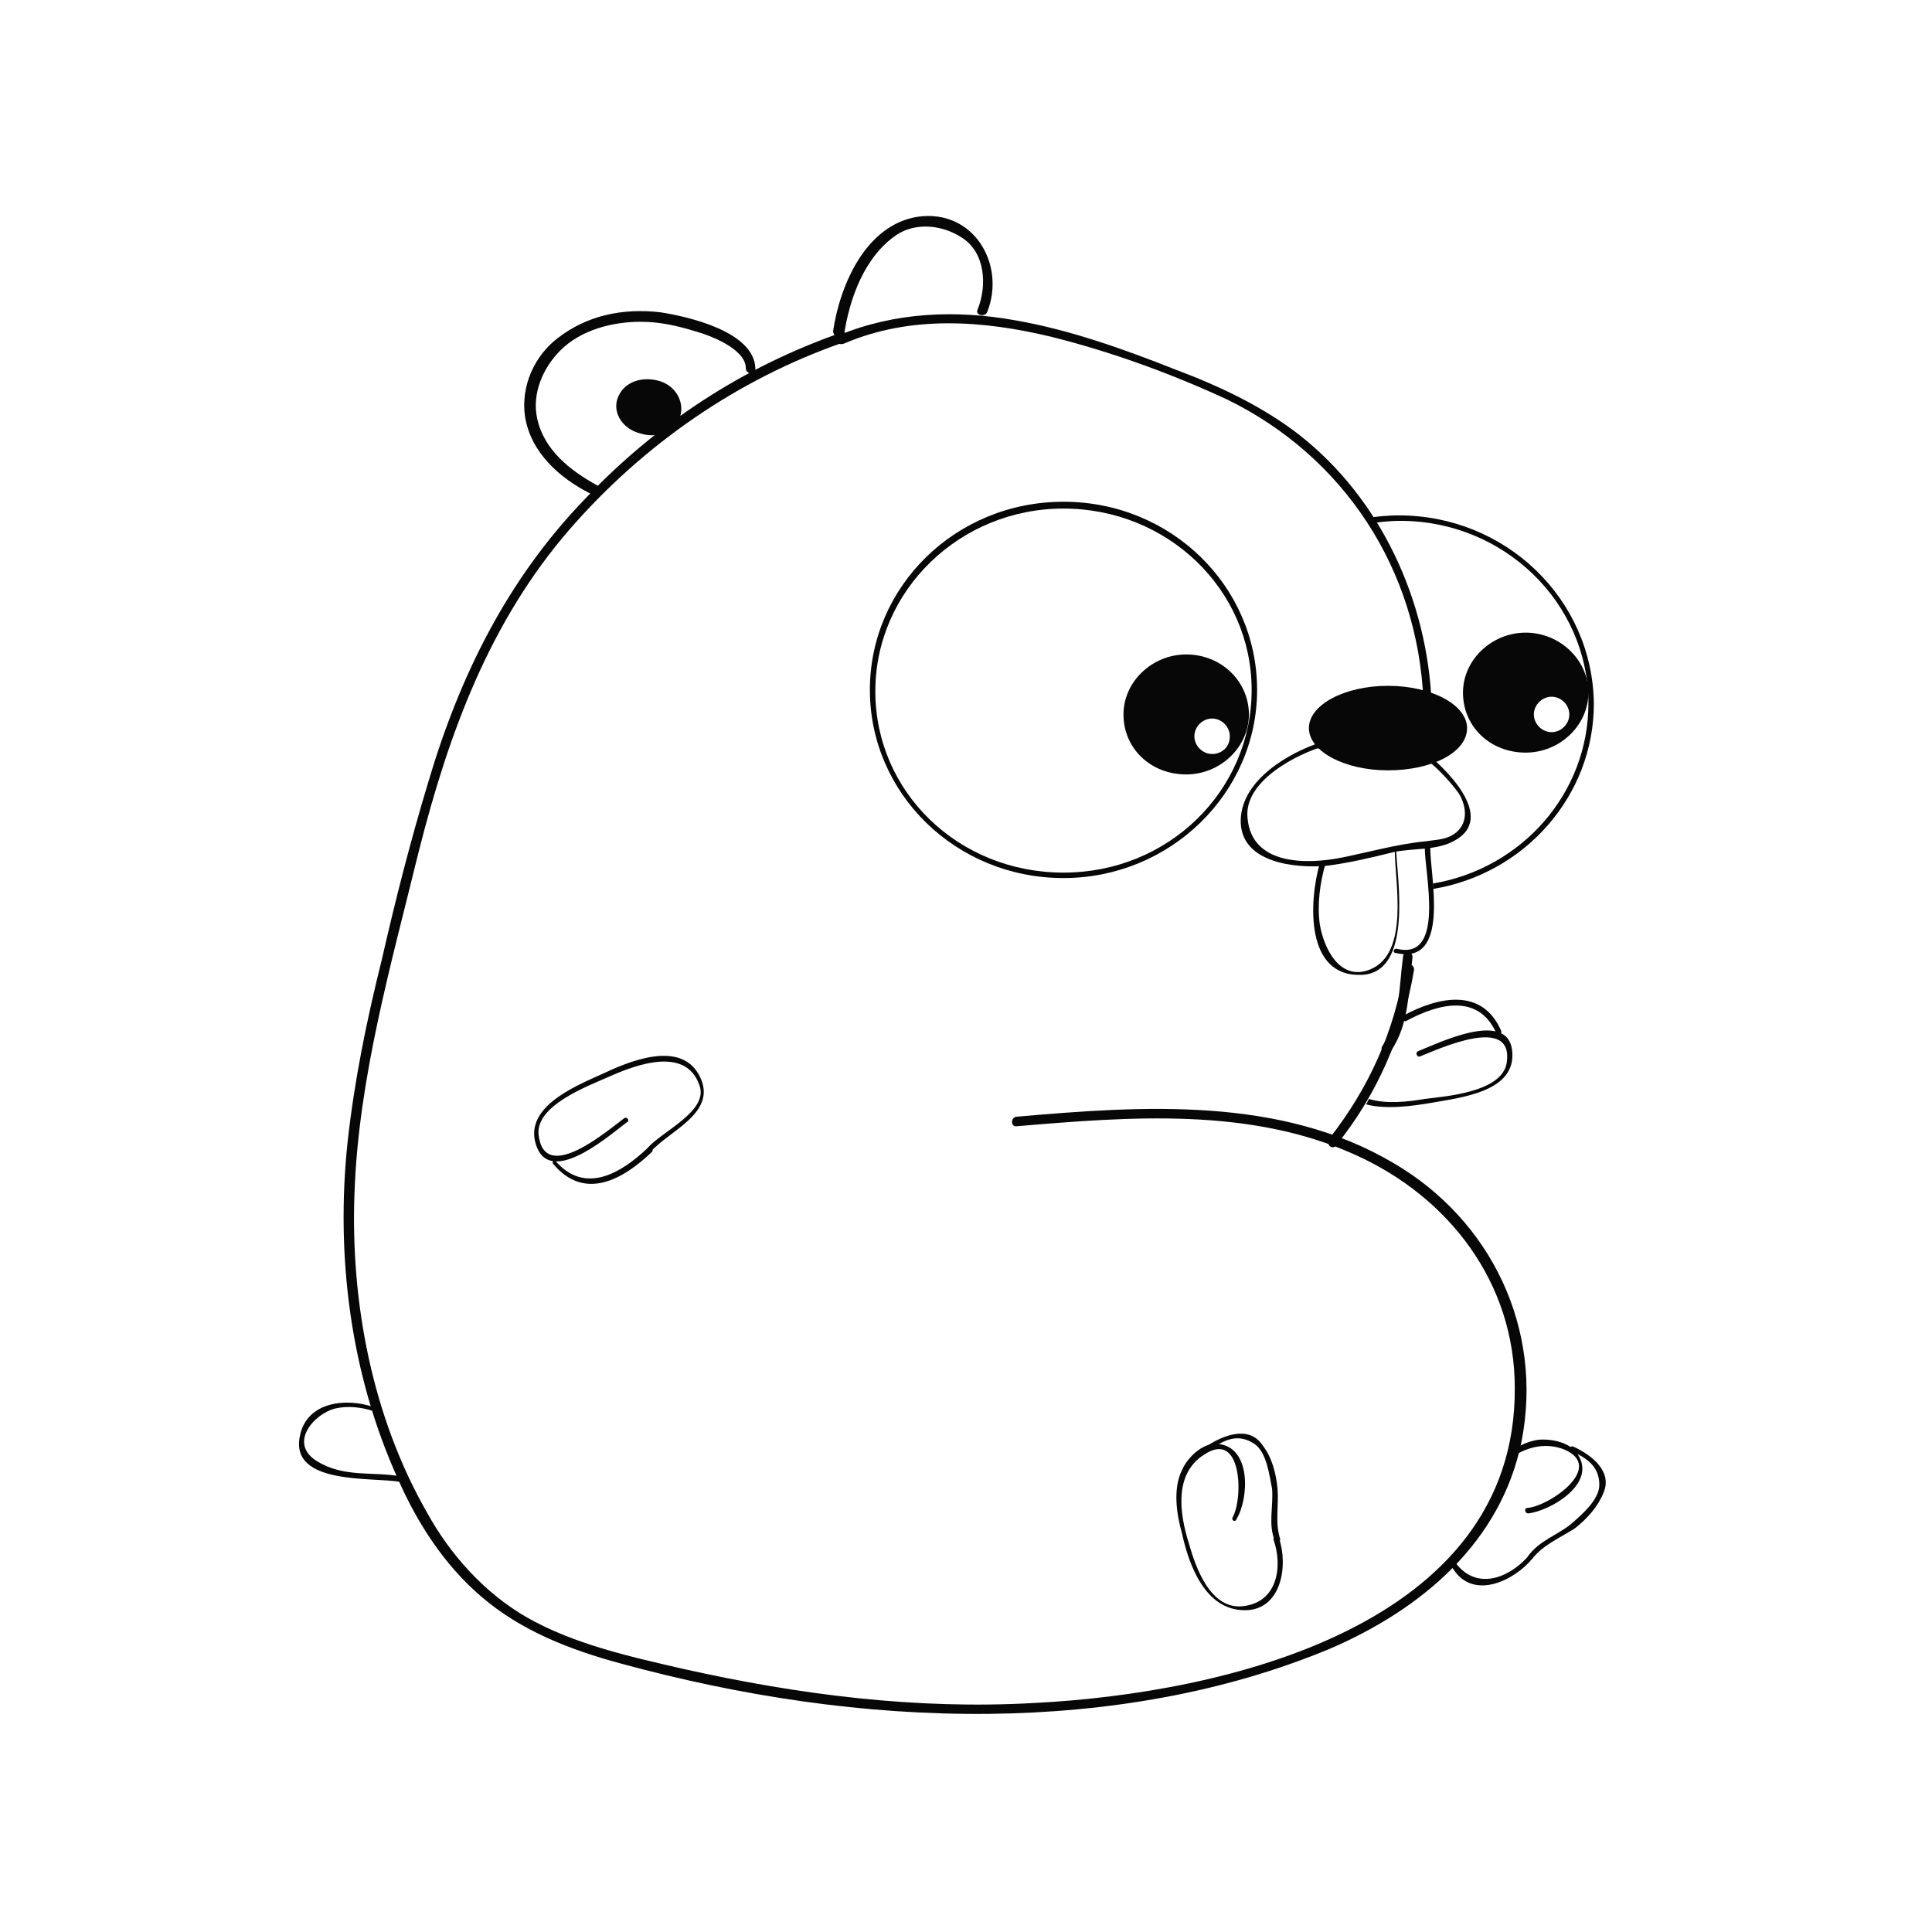 <?xml version="1.0" encoding="utf-8"?>
<!-- Generator: Adobe Illustrator 24.0.1, SVG Export Plug-In . SVG Version: 6.00 Build 0)  -->
<svg version="1.1" id="Layer_1" xmlns="http://www.w3.org/2000/svg" xmlns:xlink="http://www.w3.org/1999/xlink" x="0px" y="0px"
	 viewBox="0 0 141.7 141.7" style="enable-background:new 0 0 141.7 141.7;" xml:space="preserve">
<style type="text/css">
	.st0{fill:#070707;}
</style>
<g>
	<g>
		<g>
			<path class="st0" d="M102.9,70.2c-0.3,2.2-0.2,4.6-1.5,6.5c-0.3,0.4,0.4,0.8,0.6,0.4c1.4-2,1.3-4.6,1.6-6.9
				C103.6,69.7,102.9,69.7,102.9,70.2L102.9,70.2z"/>
		</g>
	</g>
	<g>
		<g>
			<path class="st0" d="M27.4,103.2c-2-0.7-4.9-0.4-5.4,2.1c-0.8,3.7,5.5,3,7.4,3.4c0.2,0.1,0.4-0.3,0.1-0.4
				c-2.1-0.4-4.2,0.1-6.2-1.1c-2.2-1.3-0.3-3.5,1.3-3.9c0.9-0.2,1.9-0.1,2.8,0.2C27.5,103.7,27.7,103.3,27.4,103.2L27.4,103.2z"/>
		</g>
	</g>
	<g>
		<g>
			<g>
				<path class="st0" d="M93.4,112.9c0.7,2,0.3,4.6-2.2,4.9c-2.4,0.3-3.5-2.8-4-4.6c-0.7-2.2-1.1-5.1,1.1-6.5
					c2.8-1.9,2.9,3.2,2.1,4.6c-0.1,0.2,0.2,0.4,0.3,0.1c0.9-1.5,1.1-5.3-1.4-5.5c-1.1-0.1-2.2,1-2.6,1.9c-0.7,1.4-0.4,3.3,0,4.7
					c0.5,2.3,1.7,5.6,4.6,5.6c2.7,0,3.2-3.3,2.5-5.3C93.7,112.6,93.4,112.7,93.4,112.9L93.4,112.9z"/>
			</g>
		</g>
		<g>
			<g>
				<path class="st0" d="M88.8,106.3c1-0.7,2-1.2,3.2-0.4c0.9,0.6,1.1,2.3,1.3,3.3c0.1,1.3-0.3,2.6,0.2,3.8c0.1,0.2,0.4,0.1,0.4-0.1
					c-0.4-1.2-0.1-2.5-0.2-3.7c-0.1-1.1-0.4-2.3-1.1-3.2c-1-1.5-2.9-0.7-4,0C88.4,106.1,88.6,106.4,88.8,106.3L88.8,106.3z"/>
			</g>
		</g>
	</g>
	<g>
		<g>
			<path class="st0" d="M47.7,84.5c1.4-1.6,5-2.9,3.6-5.6c-1.4-2.7-5.3-1-7.2-0.1c-2,0.9-5.9,2.5-4.7,5.4c1.2,2.8,5.6-1.2,6.6-1.9
				c0.2-0.1,0-0.4-0.2-0.3c-1.1,0.8-5.9,5-6.3,1.2c-0.2-2.1,3.5-3.5,5.1-4.2c2-0.9,5.7-2.3,6.7,0.6c0.7,1.9-2.8,3.4-3.8,4.6
				C47.3,84.5,47.6,84.7,47.7,84.5L47.7,84.5z"/>
		</g>
	</g>
	<g>
		<g>
			<path class="st0" d="M40.6,85.4c2.3,2.7,5.1,1.1,7.2-0.9c0.2-0.2-0.1-0.4-0.3-0.3c-1.9,1.8-4.6,3.5-6.8,0.9
				C40.7,85,40.4,85.2,40.6,85.4L40.6,85.4z"/>
		</g>
	</g>
	<g>
		<g>
			<path class="st0" d="M43.8,35.6c-2-1.1-3.9-2.6-4.4-4.9c-0.4-1.8,0.4-3.7,1.7-5c1.5-1.5,3.8-2.1,5.9-2.1c1.4,0,2.7,0.3,4,0.7
				c1.1,0.3,3.7,1.3,3.7,2.7c0,0.5,0.8,0.5,0.7,0c-0.1-2.7-5-3.8-7-4.1c-2.7-0.3-5.3,0.2-7.5,1.9c-1.7,1.3-2.7,3.5-2.4,5.7
				c0.4,2.7,2.6,4.6,4.8,5.7C43.8,36.4,44.2,35.8,43.8,35.6L43.8,35.6z"/>
		</g>
	</g>
	<g>
		<path class="st0" d="M49.9,30.5c0.3-1.1-0.4-2.3-1.7-2.6s-2.5,0.2-2.9,1.3s0.4,2.3,1.7,2.6C48.3,32.2,49.5,31.6,49.9,30.5z"/>
	</g>
	<g>
		<g>
			<path class="st0" d="M61.9,24.6c0.4-2.7,1.5-5.8,3.9-7.4c1.4-0.9,3.3-0.7,4.7,0.2c1.8,1.1,1.9,3.6,1.2,5.3
				c-0.2,0.4,0.5,0.6,0.7,0.2c1.4-3.5-1-7.6-5.1-7c-3.8,0.6-5.7,5-6.2,8.4C61.2,24.9,61.9,25.1,61.9,24.6L61.9,24.6z"/>
		</g>
	</g>
	<g>
		<path class="st0" d="M78,64.4c-7.9,0-14.2-6.2-14.2-13.8S70.1,36.8,78,36.8S92.2,43,92.2,50.6S85.8,64.4,78,64.4z M78,37.3
			c-7.6,0-13.8,6-13.8,13.4S70.3,64,78,64s13.8-6,13.8-13.4S85.6,37.3,78,37.3z"/>
	</g>
	<g>
		<path class="st0" d="M87,48c-2.5,0-4.6,2-4.6,4.4c0,2.5,2,4.4,4.6,4.4c2.5,0,4.6-2,4.6-4.4C91.6,50,89.6,48,87,48z M88.9,55.3
			c-0.7,0-1.3-0.6-1.3-1.3c0-0.7,0.6-1.3,1.3-1.3c0.7,0,1.3,0.6,1.3,1.3C90.2,54.8,89.6,55.3,88.9,55.3z"/>
	</g>
	<g>
		<g>
			<path class="st0" d="M96.7,54.9c0.1,0,0.3,0,0.4-0.1c0-0.1-0.1-0.2-0.1-0.4c-2.5,0.8-5.9,2.8-6,5.7c-0.1,3.2,4,3.6,6.3,3.4
				c1.6-0.2,3.3-0.6,4.9-1c1.3-0.3,3.1-0.1,4.4-0.8c3.3-1.7-0.7-5.5-2.3-6.7c-0.2-0.1-0.4,0.2-0.2,0.3c1.1,0.8,2.1,1.8,2.9,2.9
				c0.6,1,0.7,2.3-0.4,3c-0.6,0.4-1.4,0.4-2,0.5c-2.1,0.2-4.2,0.8-6.2,1.2c-2.5,0.5-6.6,0.6-6.9-2.9c-0.3-2.7,3.6-4.7,5.7-5.3
				c0.2-0.1,0.1-0.4-0.1-0.4c-0.1,0-0.3,0-0.4,0.1C96.3,54.6,96.5,54.9,96.7,54.9L96.7,54.9z"/>
		</g>
	</g>
	<g>
		<path class="st0" d="M107.6,53.4c0-1.7-2.6-3.1-5.8-3.1s-5.8,1.4-5.8,3.1c0,1.7,2.6,3.1,5.8,3.1C105,56.5,107.6,55.2,107.6,53.4z"
			/>
	</g>
	<g>
		<g>
			<path class="st0" d="M102.3,62.4c0,2.3,1.1,7.5-1.8,8.7c-2.2,0.9-3.4-1.5-3.7-3.3c-0.2-1.4,0-3,0.4-4.4c0.1-0.2-0.3-0.3-0.4-0.1
				c-0.8,2.8-1.1,8.4,3.1,8.2c3.7-0.2,2.6-6.9,2.5-9.1C102.7,62.2,102.3,62.2,102.3,62.4L102.3,62.4z"/>
		</g>
	</g>
	<g>
		<g>
			<path class="st0" d="M102.4,69.9c4,0.9,2.5-5.6,2.5-7.7c0-0.2-0.4-0.2-0.4,0c0,1.9,1.5,8.2-2,7.4
				C102.2,69.5,102.1,69.9,102.4,69.9L102.4,69.9z"/>
		</g>
	</g>
	<g>
		<path class="st0" d="M111.9,46.4c-2.5,0-4.6,2-4.6,4.4c0,2.5,2,4.4,4.6,4.4c2.5,0,4.6-2,4.6-4.4C116.5,48.4,114.4,46.4,111.9,46.4
			z M113.8,53.7c-0.7,0-1.3-0.6-1.3-1.3c0-0.7,0.6-1.3,1.3-1.3c0.7,0,1.3,0.6,1.3,1.3S114.5,53.7,113.8,53.7z"/>
	</g>
	<g>
		<g>
			<g>
				<path class="st0" d="M103,71c-0.7,4.6-2.6,8.8-5.5,12.5c-0.3,0.4,0.2,0.9,0.5,0.5c3-3.7,4.9-8.1,5.7-12.8
					C103.8,70.7,103.1,70.5,103,71L103,71z"/>
			</g>
		</g>
	</g>
	<g>
		<g>
			<g>
				<path class="st0" d="M105,51.6c-0.3-7.5-3.7-15-9.7-19.7c-2.7-2.1-5.9-3.6-9.1-4.8c-3.8-1.5-7.7-2.9-11.7-3.6
					c-4.4-0.8-8.9-0.6-13,1.1c-0.4,0.2-0.1,0.8,0.4,0.6c4.9-2.1,10.2-1.7,15.2-0.5c4.4,1.1,8.8,2.7,12.9,4.6
					c8.6,4.2,14,12.5,14.4,22.1C104.3,52,105.1,52,105,51.6L105,51.6z"/>
			</g>
		</g>
	</g>
	<g>
		<g>
			<g>
				<path class="st0" d="M61.7,24.4c-7.2,2.5-13.6,6.7-18.8,12.2c-5.7,5.9-9.2,13-11.5,20.8C30.1,61.7,29,66,28,70.4
					c-1.1,4.4-2,8.8-2.5,13.3c-0.9,8.4,0.2,17.1,3.7,24.8c1.4,3.2,3.4,6.3,6.1,8.6c2.9,2.5,6.5,3.9,10.2,4.9
					c8.8,2.4,17.9,3.8,27.1,3.7c8.5-0.1,17.1-1.5,25-4.8c6.7-2.9,12.5-7.8,14-15.2c1.6-8.2-2.2-16.2-9.4-20.4
					c-8.3-4.9-18.4-4.2-27.6-3.4c-0.5,0-0.5,0.8,0,0.7c8.3-0.7,17.1-1.4,24.8,2.1c6.9,3.1,11.7,9.4,11.7,17.1
					c0.1,17.5-21.4,22.4-35.2,23.1c-8.7,0.5-17.3-0.6-25.8-2.5c-3.9-0.9-8-1.8-11.5-3.8c-3.1-1.8-5.6-4.6-7.3-7.7
					c-4-7-5.6-15.4-5.3-23.4c0.3-8.5,2.7-16.8,4.7-25c2.2-8.7,5.2-16.9,11.1-23.7c5.4-6.2,12.3-11,20.1-13.7
					C62.3,24.9,62.1,24.2,61.7,24.4L61.7,24.4z"/>
			</g>
		</g>
	</g>
	<g>
		<g>
			<g>
				<path class="st0" d="M112.2,114c-1.3,1.6-3.7,2.7-5.3,0.8c-0.1-0.1-0.2-0.3-0.3-0.4c-0.1,0.1-0.1,0.2-0.2,0.3
					c0.1,0.1,0.1,0.3,0.2,0.4c1.5,2.3,4.5,0.8,5.8-0.8C112.6,114,112.3,113.8,112.2,114z"/>
			</g>
			<g>
				<path class="st0" d="M115.8,106.8c-0.5-1-2-1.3-3-1.2c-0.6,0.1-1.1,0.3-1.6,0.6c0,0.2-0.1,0.4-0.2,0.5c0,0,0,0,0,0.1
					c1.1-0.7,2.4-1,3.7-0.5c3.1,1.3-1.1,4.2-2.7,4.3c-0.2,0-0.2,0.4,0.1,0.4C113.7,110.8,117,108.9,115.8,106.8z"/>
			</g>
		</g>
		<g>
			<g>
				<path class="st0" d="M115.2,106.4c1.1,0.5,2.1,1.1,2.1,2.5c0,1.1-1.3,2.2-2.1,2.9c-1,0.8-2.3,1.2-3.1,2.3
					c-0.1,0.2,0.1,0.4,0.3,0.2c0.8-1,2-1.5,3.1-2.2c0.9-0.7,1.7-1.6,2.1-2.6c0.7-1.6-0.9-2.8-2.2-3.4
					C115.2,106,115,106.3,115.2,106.4L115.2,106.4z"/>
			</g>
		</g>
	</g>
	<g>
		<g>
			<path class="st0" d="M102.6,37.8c-0.9,0-1.7,0.1-2.5,0.2c0.1,0.1,0.2,0.3,0.3,0.4c0.7-0.1,1.5-0.2,2.3-0.2
				c7.6,0,13.8,6,13.8,13.4c0,6.6-4.9,12.1-11.4,13.2v0.4c6.7-1.1,11.8-6.8,11.8-13.6C116.8,43.9,110.4,37.8,102.6,37.8z"/>
		</g>
	</g>
	<g>
		<g>
			<path class="st0" d="M110.9,77c-0.4-3-5.6-0.4-6.9,0.1c-0.2,0.1-0.1,0.4,0.1,0.4c1.3-0.5,7-3.2,6.4,0.5c-0.4,2.1-4.4,2.4-6,2.6
				c-1.2,0.2-2.8,0.4-4.1,0c0,0.1-0.1,0.1-0.1,0.2c0,0.1-0.1,0.1-0.1,0.2c1.5,0.4,3.5,0.1,4.7-0.1C107.1,80.5,111.3,80.1,110.9,77z"
				/>
		</g>
	</g>
	<g>
		<g>
			<path class="st0" d="M110.1,75.6c-1.4-3.2-4.6-2.5-7.2-1.1l0,0c0,0.1,0,0.2,0,0.3c0.1,0.1,0.1,0.1,0.2,0.1c2.4-1.3,5.4-2.1,6.7,1
				C109.9,76,110.2,75.8,110.1,75.6z"/>
		</g>
	</g>
</g>
</svg>
